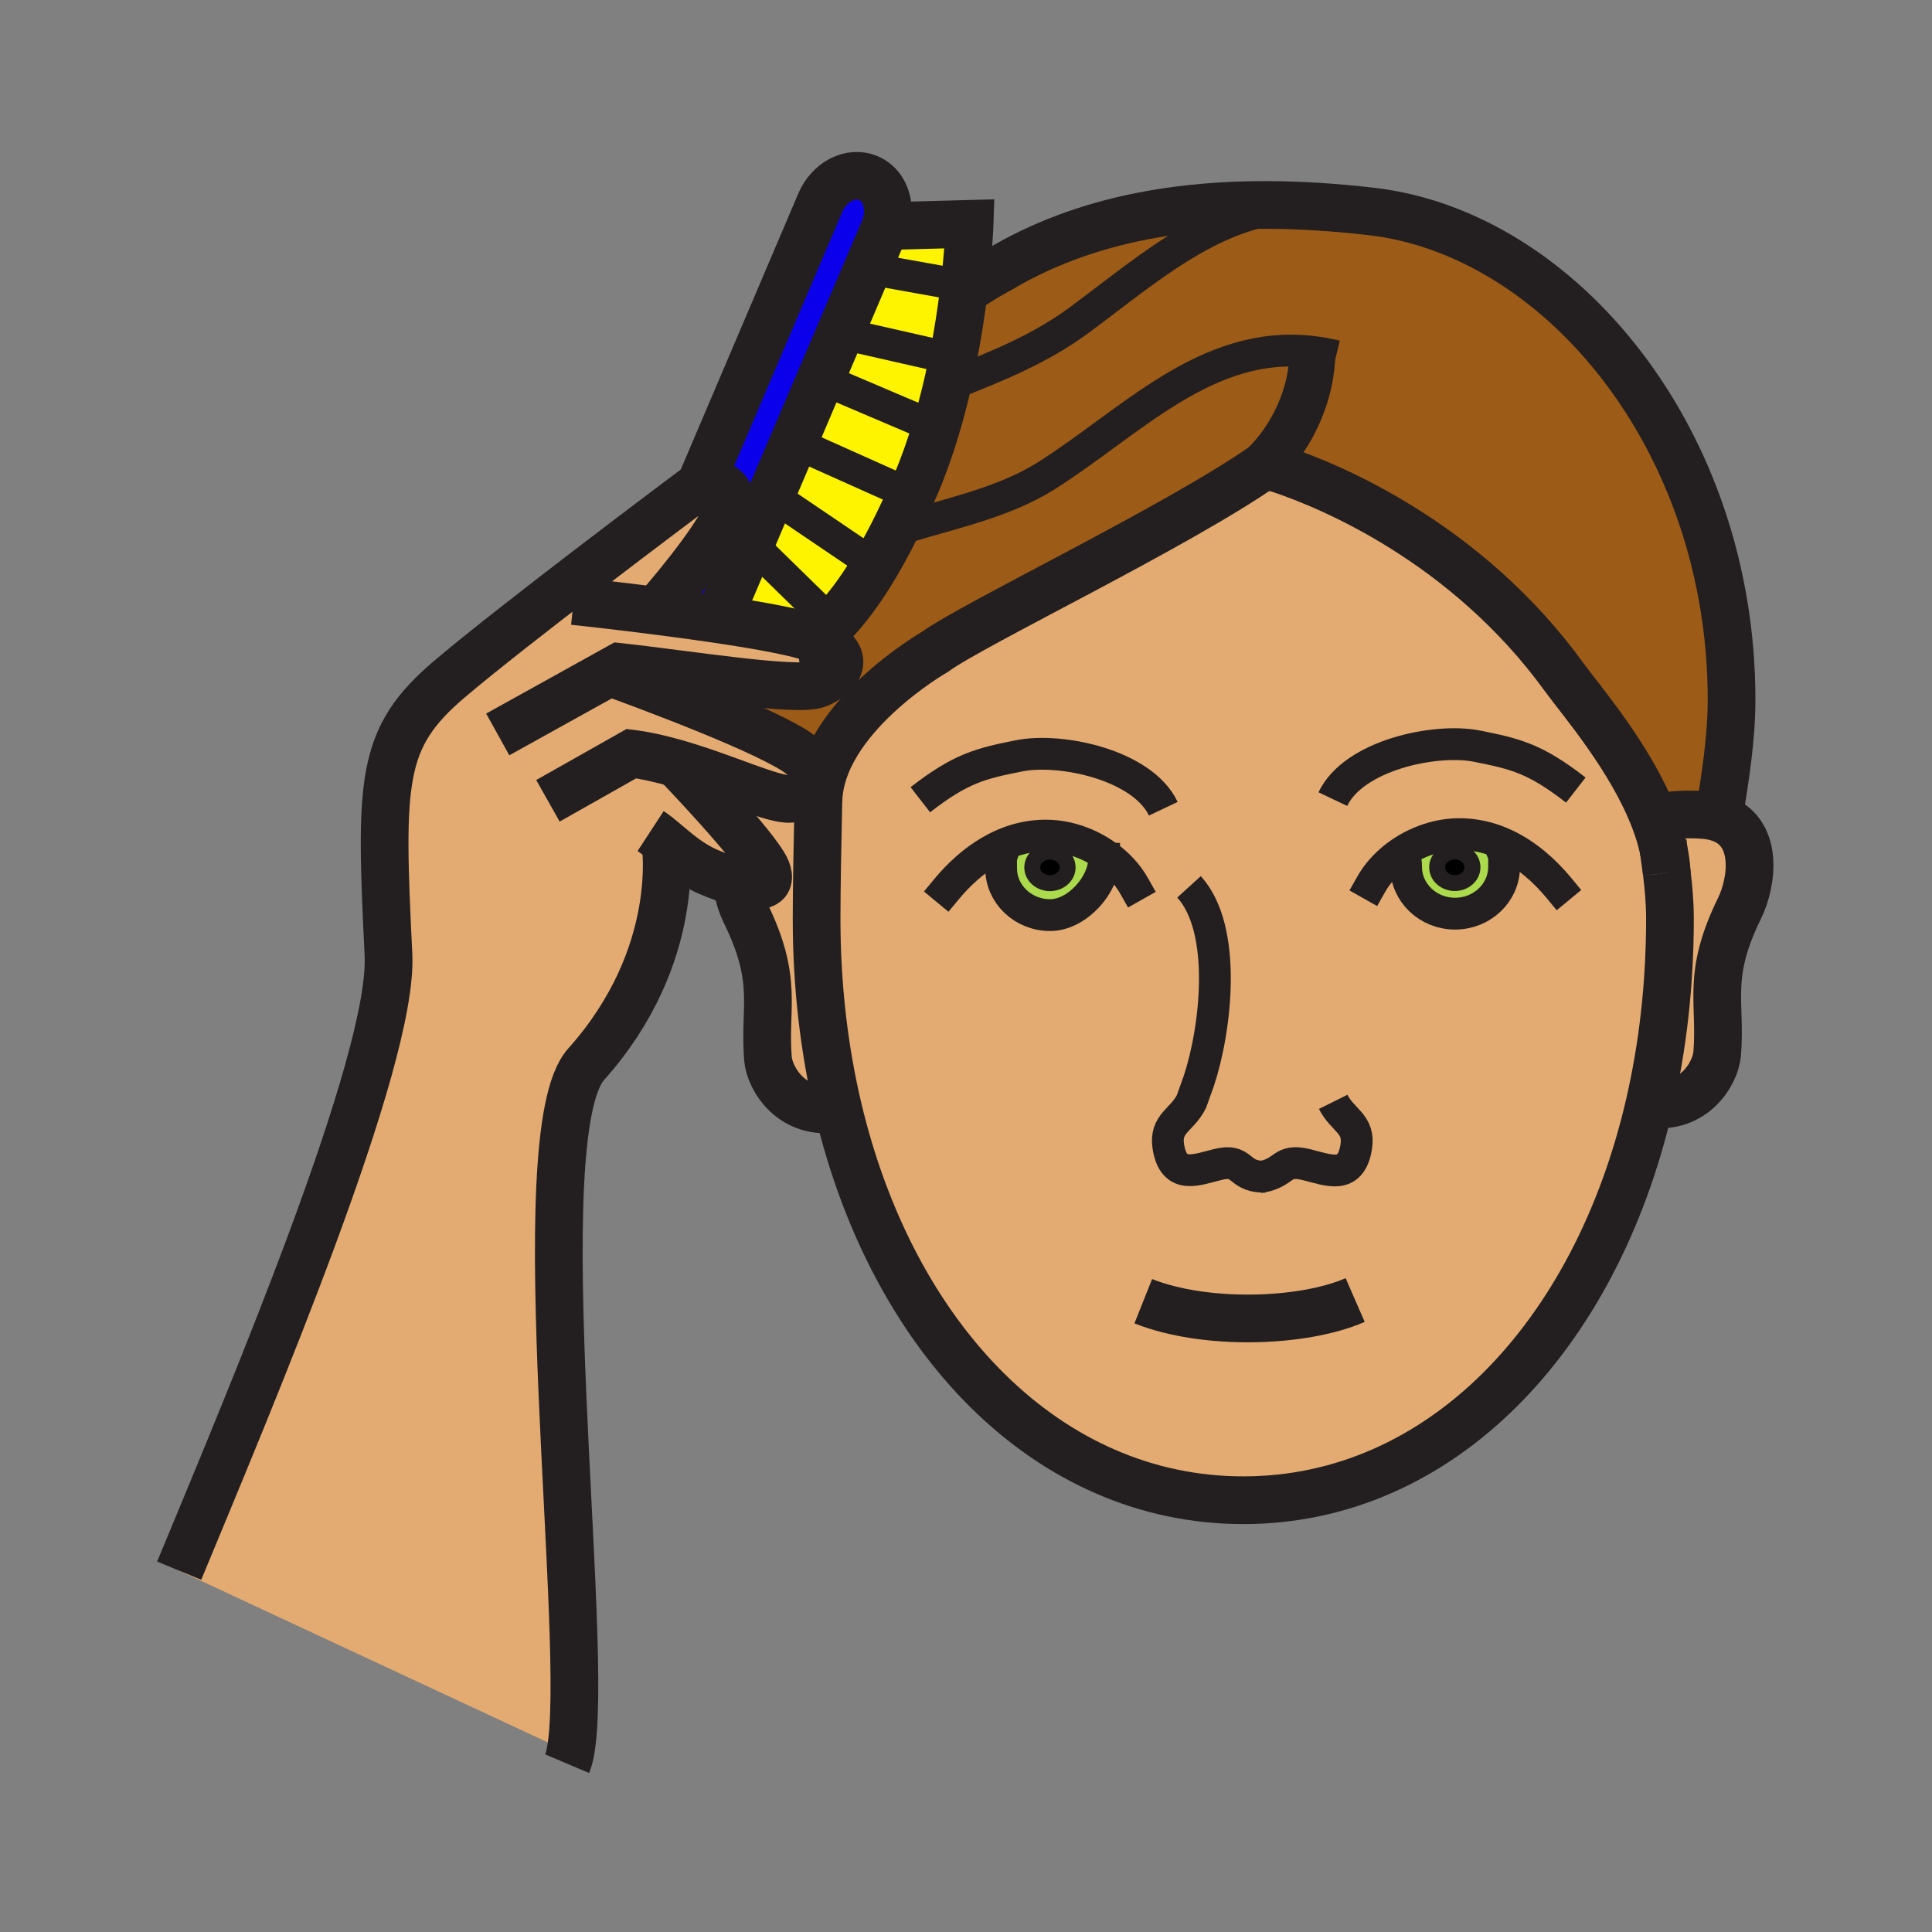 <?xml version="1.0"?><svg xmlns="http://www.w3.org/2000/svg" width="850.394" height="850.394" viewBox="0 0 850.394 850.394" overflow="visible"><rect x="0" y="0" width="850.394" height="850.394" fill="#808080" stroke="none"/><path d="M462.15 374.85c4.3 0 7.779 3.11 7.779 6.95 0 3.83-3.479 6.94-7.779 6.94-4.301 0-7.79-3.11-7.79-6.94 0-3.84 3.49-6.95 7.79-6.95zM640.36 374.81c4.3 0 7.779 3.1 7.779 6.94 0 3.83-3.479 6.94-7.779 6.94-4.301 0-7.79-3.11-7.79-6.94 0-3.84 3.49-6.94 7.79-6.94z"></path><path d="M486 378c0 11.38-11.86 24.8-23.78 24.8-11.899 0-21.569-9.22-21.569-20.6 0-2.82-.181-4.25.369-5.85l-5.079-1.73c7.6-4.41 16.109-7.01 25.359-6.81 8.92.2 18.04 3.43 25.49 8.7L486 378zm-16.07 3.8c0-3.84-3.479-6.95-7.779-6.95-4.301 0-7.79 3.11-7.79 6.95 0 3.83 3.489 6.94 7.79 6.94 4.299 0 7.779-3.11 7.779-6.94z" fill="#abda4d"></path><path d="M662.54 371.76c-6.49-3.05-13.57-4.76-21.14-4.6-9.86.23-19.96 4.14-27.79 10.44l5.029.96c.04.68.271 1.39.271 3 0 11.37 9.649 20.6 21.57 20.6 11.89 0 21.56-9.23 21.56-20.6 0-3.1.21-4.53-.55-6.34l1.05-3.46zM462.22 402.8c11.92 0 23.78-13.42 23.78-24.8l.79-1.49c-7.45-5.27-16.57-8.5-25.49-8.7-9.25-.2-17.76 2.4-25.359 6.81l5.079 1.73c-.55 1.6-.369 3.03-.369 5.85-.001 11.38 9.669 20.6 21.569 20.6zm93.34 115.14h-.01c-.28.05-.56.1-.85.14l1.83-.12c-.34 0-.66-.01-.97-.02zm-186.67-30.08c-6.15-25.96-9.45-53.98-9.45-83.42 0-12.69.37-33.2.77-51.52h.01c.67-36.98 51.35-66.02 51.35-66.02 16.57-12.16 106.7-55.17 145.17-82.15 1.02.9 4.149 1.58 7.359 2.03 20.5 6.91 81.061 31.45 124.46 91.38 7.311 10.09 29.341 35.44 39.681 62.52 1.689 4.42 3.069 8.89 4.02 13.34.34 2.73.87 6.15 1.38 10.12v.04c.73 5.75 1.41 12.64 1.41 20.26 0 28.69-3.13 56.02-8.979 81.42C702.28 589.08 633.54 660.34 547.25 660.34c-85.74 0-154.15-70.34-178.36-172.48z" fill="#e3ab72" class="aac-skin-fill"></path><path d="M732.26 374.02c-.95-4.45-2.33-8.92-4.02-13.34L730 360c4.75-1.7 16.87-1.88 22.66-.95 1.38.22 2.67.53 3.859.91 17.841 5.69 14.87 28.19 9.181 39.78-14.75 30.08-8 41.149-9.87 64.12-.7 8.489-10.13 24.75-29.76 22 5.85-25.4 8.979-52.73 8.979-81.42 0-7.62-.68-14.51-1.41-20.26v-.04c-.179-3.35-.659-6.73-1.379-10.12z" fill="#e3ab72" class="aac-skin-fill"></path><path d="M577.64 154.86c-46.59-5.5-79.87 31.03-117.149 54.58-17.69 11.17-39.64 16.01-60.36 22.19l-4.99-.99c1.95-3.98 3.94-8.24 5.95-12.82.7-1.57 1.4-3.18 2.1-4.82 3.42-8.03 6.35-16.4 8.85-24.79 2.02-6.75 3.76-13.52 5.27-20.14l2.7.61c18.69-7.5 37.67-14.94 55.2-27.92 32.24-23.87 63.31-52.27 104.19-49.78v-.06c7.909.48 16.04 1.21 24.39 2.18 82.76 9.64 158.38 100.16 158.38 214.88 0 16.79-2.76 34.33-5.65 51.97v.01a26.273 26.273 0 0 0-3.859-.91c-5.79-.93-17.91-.75-22.66.95l-1.76.68c-10.34-27.08-32.37-52.43-39.681-62.52-43.399-59.93-103.96-84.47-124.46-91.38-4.529-1.53-7.109-2.2-7.109-2.2-.08.06-.16.12-.25.17a1.05 1.05 0 0 1-.311-.41c11.851-11.54 21.21-30.37 21.21-49.47v-.01z" fill="#9c5b16"></path><path d="M662.54 371.76l-1.05 3.46c.76 1.81.55 3.24.55 6.34 0 11.37-9.67 20.6-21.56 20.6-11.921 0-21.57-9.23-21.57-20.6 0-1.61-.23-2.32-.271-3l-5.029-.96c7.83-6.3 17.93-10.21 27.79-10.44 7.57-.16 14.65 1.55 21.14 4.6zm-14.4 9.99c0-3.84-3.479-6.94-7.779-6.94-4.301 0-7.79 3.1-7.79 6.94 0 3.83 3.489 6.94 7.79 6.94 4.299 0 7.779-3.11 7.779-6.94z" fill="#abda4d"></path><path d="M579.4 90.92v.06c-40.881-2.49-71.95 25.91-104.19 49.78-17.53 12.98-36.51 20.42-55.2 27.92l-2.7-.61c.86-3.79 1.65-7.53 2.36-11.2 2.04-10.42 3.5-20.22 4.55-28.7 9.419-6.41 15.73-9.63 15.73-9.63 36.49-21.71 82.38-31.07 139.45-27.62zM577.64 154.86v.01c0 19.1-9.359 37.93-21.21 49.47.051.14.16.28.311.41-38.471 26.98-128.601 69.99-145.17 82.15 0 0-50.68 29.04-51.35 66.02h-.01c.06-2.88.13-5.71.19-8.44l-.32-.07c.64-3.04-1.23-7.04-7.46-12.01-12.75-10.17-68.91-30.94-84.23-36.49l4.23-2.35c28.01 3 78.24 11.19 87.21 7.57 8.95-3.61 16.66-12.31-.75-19.73-.13-.06-.26-.11-.4-.16 2.2-1.57 4.82-3.76 7.8-6.8 5.28-5.39 11.69-13.46 18.85-25.53 3.14-5.29 6.42-11.34 9.81-18.27l4.99.99c20.72-6.18 42.67-11.02 60.36-22.19 37.279-23.55 70.559-60.08 117.149-54.58z" fill="#9c5b16"></path><path d="M393.51 99.43l33.28-.9s-.35 10.85-2.26 27.15l-2.1-.25-40.55-7.27 7.22-16.95c.29-.69.55-1.38.76-2.07l3.65.29z" fill="#fff400"></path><path d="M422.43 125.43l2.1.25c-.1.81-.2 1.64-.31 2.49-1.05 8.48-2.51 18.28-4.55 28.7l-5.04-.05-44.87-10.19 12.12-28.47 40.55 7.27z" fill="#fff400"></path><path d="M414.63 156.82l5.04.05c-.71 3.67-1.5 7.41-2.36 11.2-1.51 6.62-3.25 13.39-5.27 20.14l-50.78-21.63 8.5-19.95 44.87 10.19zM361.26 166.58l50.78 21.63c-2.5 8.39-5.43 16.76-8.85 24.79-.7 1.64-1.4 3.25-2.1 4.82l-51.77-23.19 11.94-28.05z" fill="#fff400"></path><path d="M349.32 194.63l51.77 23.19c-2.01 4.58-4 8.84-5.95 12.82-3.39 6.93-6.67 12.98-9.81 18.27h-.01l-45.88-31.07 9.88-23.21z" fill="#fff400"></path><path d="M390.82 92.92c0 2.03-.31 4.13-.96 6.22-.21.69-.47 1.38-.76 2.07l-7.22 16.95-12.12 28.47-8.5 19.95-11.94 28.05-9.88 23.21-9.06 21.27-14.25 33.47c-8.22-1.23-16.71-2.38-24.71-3.41l.52-4.16s22.44-25.86 28.19-39.4c5.77-13.54-10.24-13.5-10.24-13.5s-.59.44-1.68 1.26l52.84-124.1c3.96-9.29 13.44-14.15 21.18-10.85 5.46 2.32 8.59 8.06 8.59 14.5z" fill="#0b00ea"></path><path d="M385.32 248.91h.01c-7.16 12.07-13.57 20.14-18.85 25.53l-36.1-35.33 9.06-21.27 45.88 31.07z" fill="#fff400"></path><path d="M366.48 274.44c-2.98 3.04-5.6 5.23-7.8 6.8-6.98-2.82-24.08-5.91-42.55-8.66l14.25-33.47 36.1 35.33z" fill="#fff400"></path><path d="M368.89 487.86c-20.38 3.529-30.14-13.181-30.85-21.82-1.87-22.95 4.88-34.021-9.87-64.12-1.84-3.74-3.39-8.62-4.05-13.7 10.28 2.91 16.15 1.81 13.28-5.31-3.89-9.66-39.57-46.85-39.57-46.85l.01-.02c21.99 6.33 42.83 16.39 50.21 15.56 5.55-.62 11.16-3 12.03-7.19l.32.07c-.06 2.73-.13 5.56-.19 8.44-.4 18.32-.77 38.83-.77 51.52 0 29.44 3.3 57.46 9.45 83.42z" fill="#e3ab72" class="aac-skin-fill"></path><path d="M358.68 281.24c.14.05.27.1.4.16 17.41 7.42 9.7 16.12.75 19.73-8.97 3.62-59.2-4.57-87.21-7.57l-4.23 2.35c15.32 5.55 71.48 26.32 84.23 36.49 6.23 4.97 8.1 8.97 7.46 12.01-.87 4.19-6.48 6.57-12.03 7.19-7.38.83-28.22-9.23-50.21-15.56l-.01.02s35.68 37.19 39.57 46.85c2.87 7.12-3 8.22-13.28 5.31-3.64-1.02-7.84-2.55-12.4-4.49-7.76-3.31-13.68-8.51-18.84-12.87 0 0 8 49.62-34.9 97.61-27.56 30.83 2.21 257.46-6.98 303.07L78.87 691.35c31.73-76.6 94.4-224.56 92.12-271.06-3.77-77.01-3.68-95.4 26.76-121.29 27.86-23.68 98.68-76.81 110.46-85.63 1.09-.82 1.68-1.26 1.68-1.26s16.01-.04 10.24 13.5c-5.75 13.54-28.19 39.4-28.19 39.4l-.52 4.16c8 1.03 16.49 2.18 24.71 3.41 18.47 2.75 35.57 5.84 42.55 8.66z" fill="#e3ab72" class="aac-skin-fill"></path><g fill="none" stroke="#231f20"><path d="M416.55 391.47c5.54-6.69 12.05-12.61 19.391-16.85 7.6-4.41 16.109-7.01 25.359-6.81 8.92.2 18.04 3.43 25.49 8.7 5.11 3.6 9.43 8.18 12.38 13.4" stroke-width="14" stroke-linecap="square" stroke-miterlimit="10"></path><path d="M486 378c0 11.38-11.86 24.8-23.78 24.8-11.899 0-21.569-9.22-21.569-20.6 0-2.82-.181-4.25.369-5.85M686.14 390.81c-6.569-7.94-14.52-14.79-23.6-19.05-6.49-3.05-13.57-4.76-21.14-4.6-9.86.23-19.96 4.14-27.79 10.44-4.11 3.3-7.591 7.25-10.091 11.68" stroke-width="14" stroke-linecap="square" stroke-miterlimit="10"></path><path d="M618.64 378.56c.04.68.271 1.39.271 3 0 11.37 9.649 20.6 21.57 20.6 11.89 0 21.56-9.23 21.56-20.6 0-3.1.21-4.53-.55-6.34" stroke-width="14" stroke-linecap="square" stroke-miterlimit="10"></path><path d="M324.12 388.22c.66 5.08 2.21 9.96 4.05 13.7 14.75 30.1 8 41.17 9.87 64.12.71 8.64 10.47 25.35 30.85 21.82.2-.03.41-.07.61-.11M730 360c4.75-1.7 16.87-1.88 22.66-.95 1.38.22 2.67.53 3.859.91 17.841 5.69 14.87 28.19 9.181 39.78-14.75 30.08-8 41.149-9.87 64.12-.7 8.489-10.13 24.75-29.76 22-.561-.08-1.13-.181-1.7-.29M503.22 572.74c27.13 10.819 70.19 9.56 93.271-.51" stroke-width="21"></path><path d="M733.64 384.18c.73 5.75 1.41 12.64 1.41 20.26 0 28.69-3.13 56.02-8.979 81.42C702.28 589.08 633.54 660.34 547.25 660.34c-85.74 0-154.15-70.34-178.36-172.479-6.15-25.96-9.45-53.98-9.45-83.42 0-12.69.37-33.2.77-51.52.06-2.88.13-5.71.19-8.44M731.87 369.72c.02 1.13.17 2.57.39 4.3.34 2.73.87 6.15 1.38 10.12" stroke-width="21"></path><path d="M555.56 517.94c10.24-1.91 8.421-7.99 19.431-5.32 9.51 2.3 19.609 7.05 21.97-7.83 1.64-10.23-6.05-11.58-10.14-19.8" stroke-width="14"></path><path d="M523.36 390.35c17.06 18.73 11.89 62.72 4.26 85.61l-3.21 8.93c-4.09 8.21-11.78 9.551-10.15 19.79 2.37 14.87 12.46 10.12 21.971 7.84 10.989-2.67 8.489 4.99 19.319 5.421h.01c.311.01.631.02.971.02l-1.83.12c.29-.04.569-.09.85-.14" stroke-width="14"></path><path d="M469.93 381.8c0 3.83-3.479 6.94-7.779 6.94-4.301 0-7.79-3.11-7.79-6.94 0-3.84 3.489-6.95 7.79-6.95 4.299 0 7.779 3.11 7.779 6.95zM648.14 381.75c0 3.83-3.479 6.94-7.779 6.94-4.301 0-7.79-3.11-7.79-6.94 0-3.84 3.489-6.94 7.79-6.94 4.299 0 7.779 3.1 7.779 6.94z" stroke-width="7"></path><path d="M512.04 355.98c-9.2-19.39-45.21-26.94-63.43-23.3-17.141 3.41-25.64 5.47-43.51 19.33M586.67 351.74c9.21-19.38 45.22-26.95 63.45-23.31 17.16 3.42 25.649 5.47 43.5 19.33" stroke-width="14"></path><path d="M733.64 384.18v-.04c-.18-3.35-.659-6.73-1.38-10.12-.95-4.45-2.33-8.92-4.02-13.34-10.34-27.08-32.37-52.43-39.681-62.52-43.399-59.93-103.96-84.47-124.46-91.38-4.529-1.53-7.109-2.2-7.109-2.2-.08.06-.16.12-.25.17-38.471 26.98-128.601 69.99-145.17 82.15 0 0-50.68 29.04-51.35 66.02" stroke-width="21"></path><path d="M756.52 359.95c2.891-17.64 5.65-35.18 5.65-51.97 0-114.72-75.62-205.24-158.38-214.88-8.35-.97-16.48-1.7-24.39-2.18-57.07-3.45-102.96 5.91-139.45 27.62 0 0-6.311 3.22-15.73 9.63" stroke-width="21"></path><path d="M572.06 207.46c-1.229.01-4.64-.21-7.96-.68-3.21-.45-6.34-1.13-7.359-2.03a1.05 1.05 0 0 1-.311-.41c11.851-11.54 21.21-30.37 21.21-49.47" stroke-width="20.189"></path><path d="M420.01 168.68c18.69-7.5 37.67-14.94 55.2-27.92 32.24-23.87 63.31-52.27 104.19-49.78 5.05.31 10.26 1.09 15.649 2.41M400.13 231.63c20.72-6.18 42.67-11.02 60.36-22.19 37.279-23.55 70.56-60.08 117.149-54.58 3.41.4 6.88 1.03 10.44 1.9M381.88 118.16l40.55 7.27M369.76 146.63l44.87 10.19M361.26 166.58l50.78 21.63 4.34 1.85" stroke-width="14"></path><path d="M291.94 265.01s22.44-25.86 28.19-39.4c5.77-13.54-10.24-13.5-10.24-13.5s-.59.44-1.68 1.26c-11.78 8.82-82.6 61.95-110.46 85.63-30.44 25.89-30.53 44.28-26.76 121.29 2.28 46.5-60.39 194.46-92.12 271.06" stroke-width="21"></path><path d="M252.48 264.55s17.74 1.88 38.94 4.62c8 1.03 16.49 2.18 24.71 3.41 18.47 2.75 35.57 5.84 42.55 8.66.14.05.27.1.4.16 17.41 7.42 9.7 16.12.75 19.73-8.97 3.62-59.2-4.57-87.21-7.57l-4.23 2.35-49.31 27.36" stroke-width="21"></path><path d="M264.52 294.51s1.41.5 3.87 1.4c15.32 5.55 71.48 26.32 84.23 36.49 6.23 4.97 8.1 8.97 7.46 12.01-.87 4.19-6.48 6.57-12.03 7.19-7.38.83-28.22-9.23-50.21-15.56-6.64-1.92-13.39-3.49-19.91-4.32l-36.75 20.76M292.88 370.86s8 49.62-34.9 97.61c-27.56 30.83 2.21 257.46-6.98 303.07-.38 1.92-.84 3.52-1.37 4.77" stroke-width="21"></path><path d="M297.83 336.06s35.68 37.19 39.57 46.85c2.87 7.12-3 8.22-13.28 5.31-3.64-1.02-7.84-2.55-12.4-4.49-7.76-3.31-13.68-8.51-18.84-12.87-2.29-1.93-4.42-3.7-6.5-5.06M308 213.85l.21-.48 52.84-124.1c3.96-9.29 13.44-14.15 21.18-10.85 5.46 2.32 8.59 8.06 8.59 14.5 0 2.03-.31 4.13-.96 6.22-.21.69-.47 1.38-.76 2.07l-7.22 16.95-12.12 28.47-8.5 19.95-11.94 28.05-9.88 23.21-9.06 21.27-14.25 33.47-.32.75M393.51 99.43l33.28-.9s-.35 10.85-2.26 27.15c-.1.81-.2 1.64-.31 2.49-1.05 8.48-2.51 18.28-4.55 28.7-.71 3.67-1.5 7.41-2.36 11.2-1.51 6.62-3.25 13.39-5.27 20.14-2.5 8.39-5.43 16.76-8.85 24.79-.7 1.64-1.4 3.25-2.1 4.82-2.01 4.58-4 8.84-5.95 12.82-3.39 6.93-6.67 12.98-9.81 18.27-7.16 12.07-13.57 20.14-18.85 25.53-2.98 3.04-5.6 5.23-7.8 6.8-4.93 3.51-7.75 3.94-7.75 3.94" stroke-width="21"></path><path stroke-width="14" d="M349.32 194.63l51.77 23.19M339.44 217.84l45.88 31.07M330.38 239.11l36.1 35.33"></path></g><path fill="none" d="M0 0h850.394v850.394H0z"></path></svg>